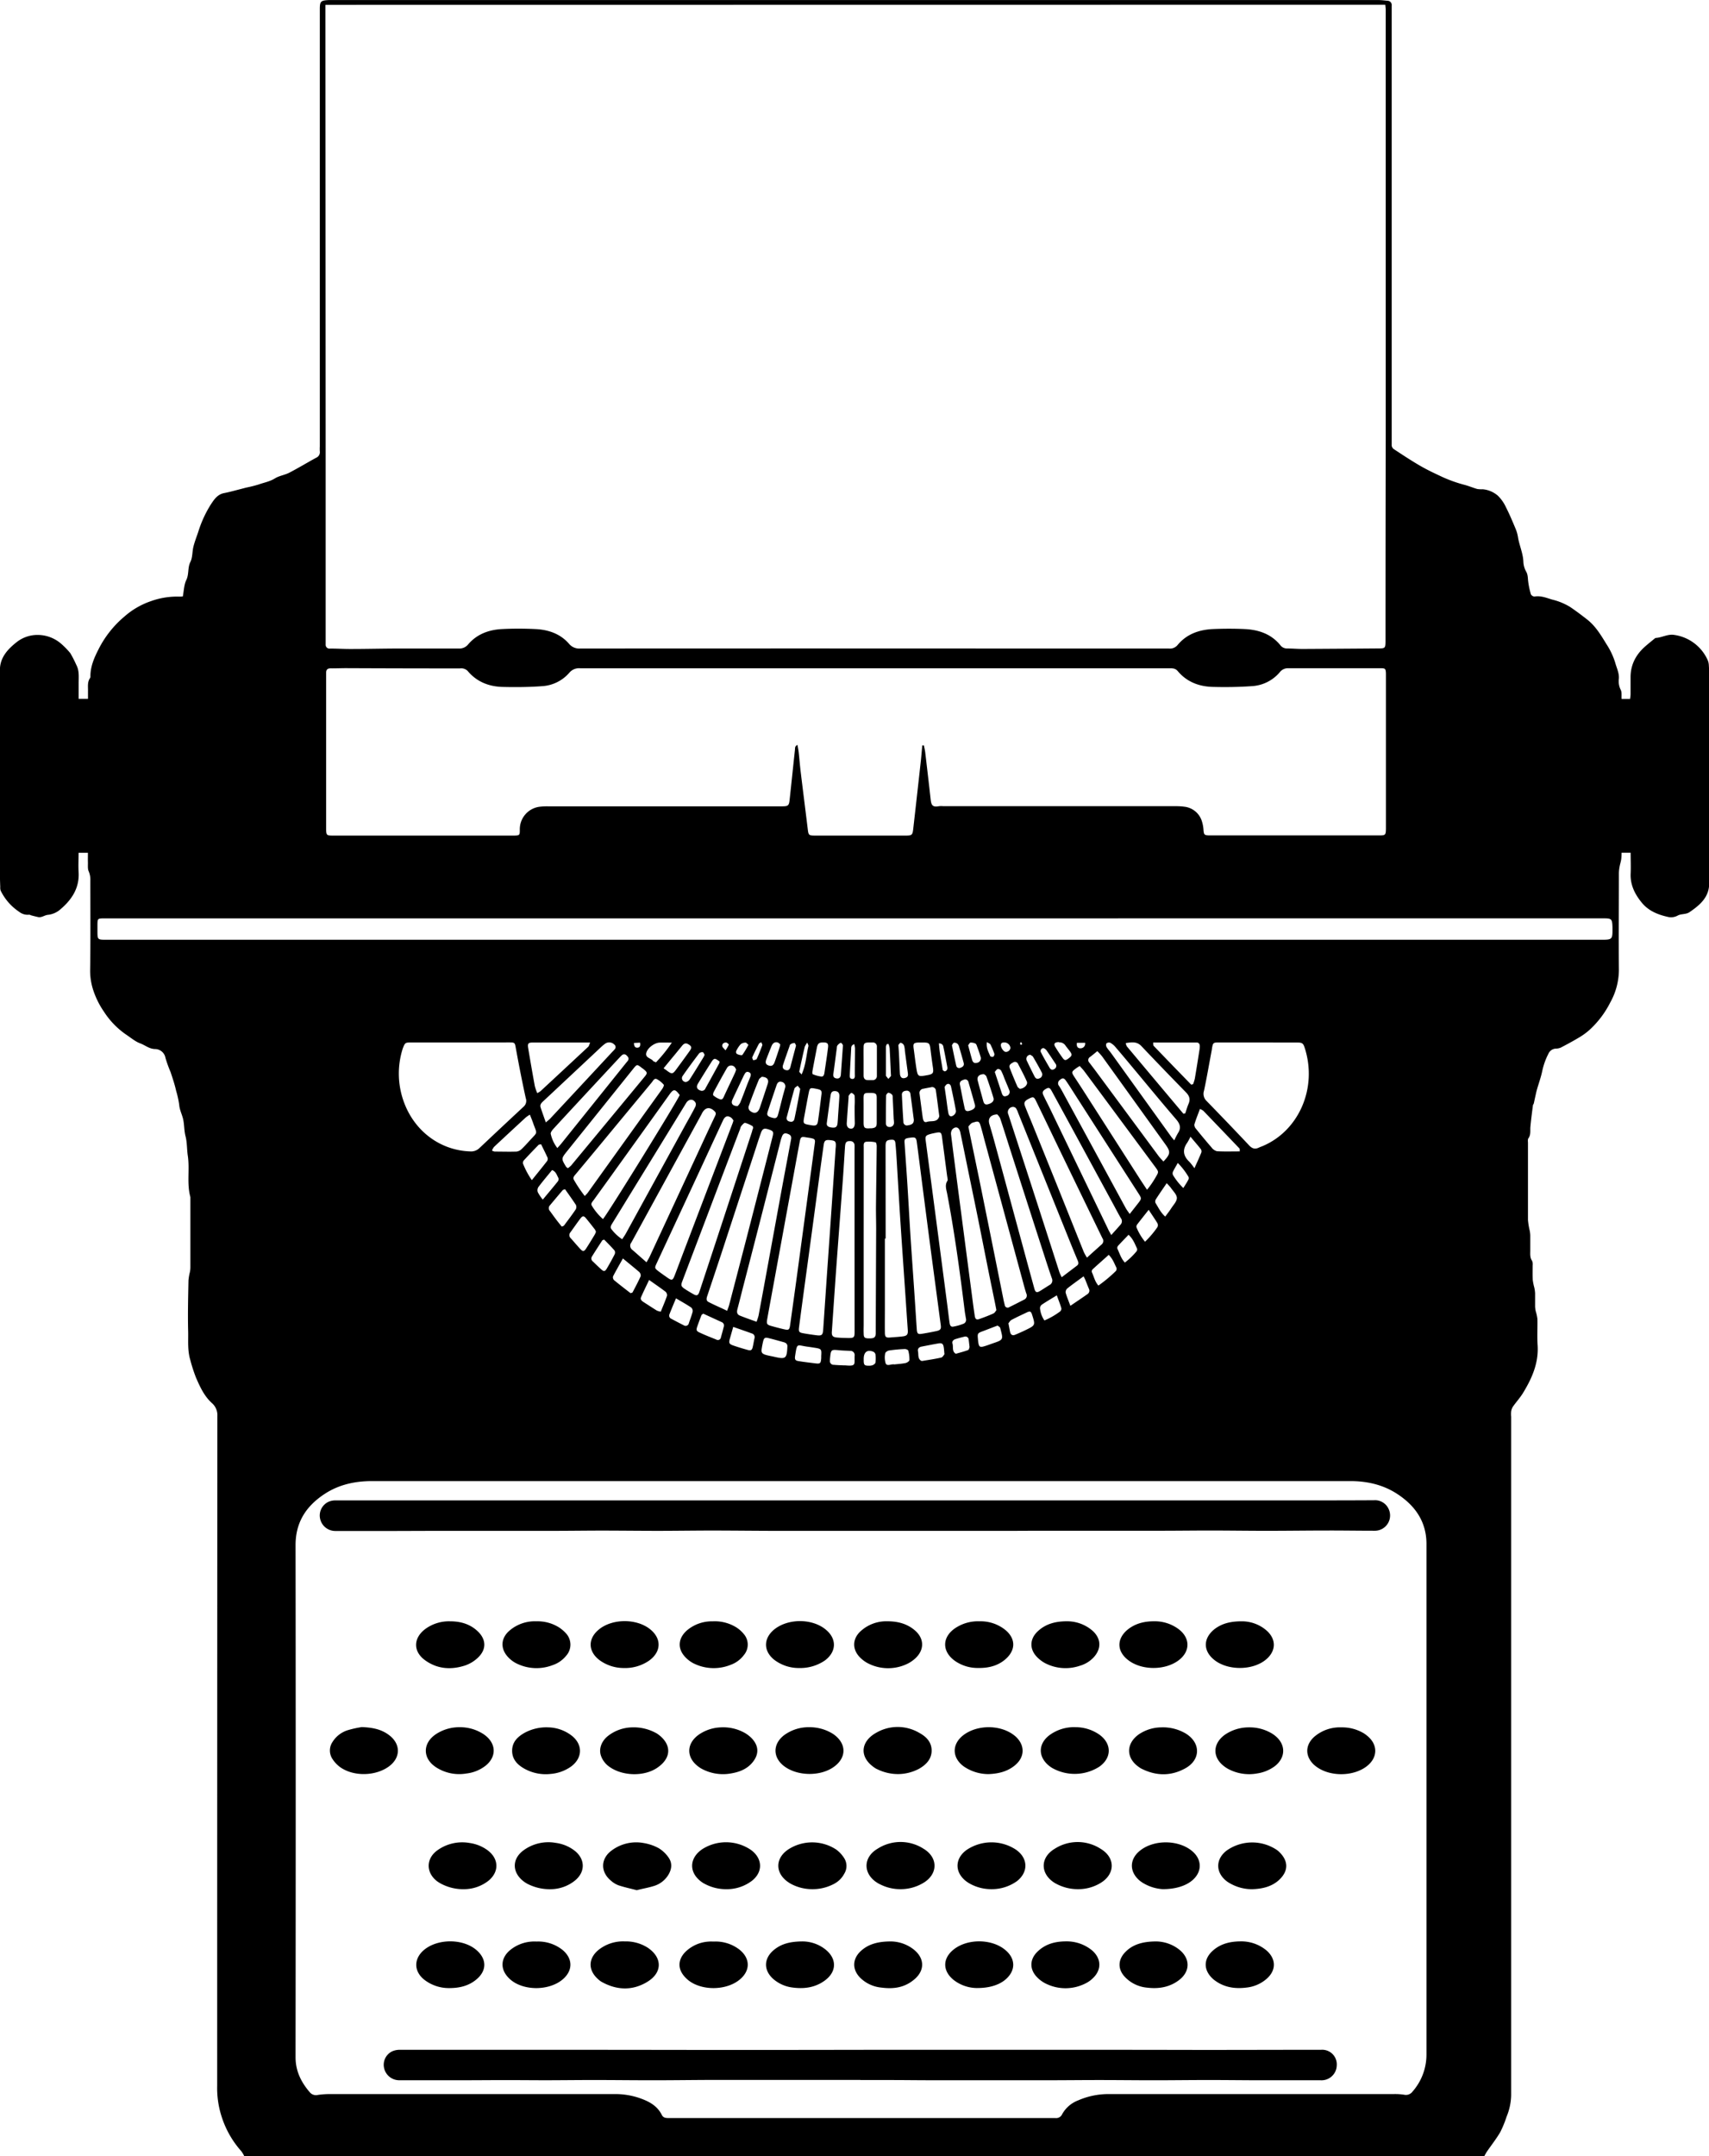 <svg id="Layer_1" data-name="Layer 1" xmlns="http://www.w3.org/2000/svg" viewBox="0 0 672.18 847.6"><path d="M96.1,847.6a11.62,11.62,0,0,0-1.19-2,37.35,37.35,0,0,1-7.65-13.31A36.41,36.41,0,0,1,85.42,820q0-131.64.07-263.28a6.3,6.3,0,0,0-2.17-5.22c-3-2.71-4.67-6.38-6.24-10a62.18,62.18,0,0,1-2.24-6.93c-1.15-3.82-.74-7.6-.84-11.38-.17-6.63,0-13.27.13-19.91a20.67,20.67,0,0,1,.56-3.25,10.17,10.17,0,0,0,.19-1.65q0-13.9,0-27.82c-1.47-5.32-.22-10.82-1-16.16-.4-2.59-.26-5.29-.9-7.73-.55-2.14-.48-4.23-.86-6.3s-1.49-4-1.63-6.07a38.27,38.27,0,0,0-1.21-5.51c-.56-2.51-1.4-5-2.2-7.41a47,47,0,0,1-2-5.55,4.2,4.2,0,0,0-4.22-3.47c-2.28-.11-3.8-1.54-5.71-2.23s-3.65-2.19-5.43-3.37a31.71,31.71,0,0,1-8.78-9,33.17,33.17,0,0,1-4.22-8.41,24.67,24.67,0,0,1-1.27-7.64c.18-11.84.08-23.68.08-35.52a8.45,8.45,0,0,0-.65-3.71c-.46-1-.26-2.35-.3-3.54s0-2.37,0-3.72H30.91c0,2.55-.14,5,0,7.47.41,6.21-2.54,10.79-7,14.62a8.83,8.83,0,0,1-5.09,2.3c-1.28.11-2.43,1.18-3.86.87-.83-.19-1.66-.4-2.49-.61-.38-.1-.78-.37-1.12-.31a5.31,5.31,0,0,1-3.8-1.14,21,21,0,0,1-7.3-8.35,3.68,3.68,0,0,1-.15-1.42c-.05-1.36-.11-2.72-.11-4.08q0-39.48,0-79c0-.48,0-1,0-1.44-.32-5.33,2.83-8.77,6.6-11.75a13.28,13.28,0,0,1,8.31-2.8A14.14,14.14,0,0,1,24,253a30.18,30.18,0,0,1,3.66,3.76A43.83,43.83,0,0,1,30,261.33c1.29,2.37.91,4.93.94,7.45,0,1.91,0,3.82,0,5.91h3.67c0-1,0-1.92,0-2.86.06-1.81-.34-3.69.83-5.34a1.31,1.31,0,0,0,.12-.7c0-3.8,1.49-7.24,3.16-10.5A40.63,40.63,0,0,1,49,242.3a30.77,30.77,0,0,1,10.37-6,30.31,30.31,0,0,1,11.09-1.78,12,12,0,0,0,1.44-.07c.44-2.24.46-4.57,1.38-6.46,1.12-2.31.45-4.82,1.61-7.12.88-1.75.69-4,1.19-6s1.25-3.87,1.9-5.81a45.34,45.34,0,0,1,4.78-10.51c1.32-2,2.62-4.18,5.37-4.72,2.13-.42,4.22-1,6.33-1.54.83-.21,1.65-.44,2.47-.64a48.13,48.13,0,0,0,4.8-1.21c2.13-.76,4.37-1.13,6.38-2.38,1.69-1.06,3.87-1.32,5.67-2.25,3.58-1.85,7-3.93,10.59-5.89a2.35,2.35,0,0,0,1.42-2.51,17.37,17.37,0,0,1,0-1.91V3.69c0-3.17.33-3.51,3.55-3.67.56,0,1.12,0,1.68,0H542.11c1.19,0,2.39.16,3.58.27a1.68,1.68,0,0,1,1.69,1.91c0,.72,0,1.44,0,2.16V173.08c0,.56,0,1.12,0,1.68a2,2,0,0,0,1.06,1.93c3.36,2.21,6.71,4.43,10.21,6.45,2.39,1.38,4.84,2.57,7.32,3.72a53.71,53.71,0,0,0,9.68,3.63c1.82.45,3.56,1.2,5.36,1.72a10.81,10.81,0,0,0,2.14.11,10.5,10.5,0,0,1,6,2.54,15.54,15.54,0,0,1,3.24,4.68c1.35,2.64,2.5,5.4,3.65,8.14a14.45,14.45,0,0,1,1,3.4c.51,3.29,2,6.33,2.13,9.72a8.57,8.57,0,0,0,1.07,3.84c.75,1.28.65,2.57.82,3.9a31.27,31.27,0,0,0,1.06,5.05,1.73,1.73,0,0,0,1.42.9c2.47-.43,4.75.54,6.94,1.19a24.65,24.65,0,0,1,7.08,2.91c2.3,1.55,4.47,3.2,6.65,4.89,3.43,2.68,5.52,6.28,7.73,9.87a28.17,28.17,0,0,1,3.38,7.23c.54,2,1.56,3.95,1.41,6.16a7.56,7.56,0,0,0,.71,4.39c.52.94.26,2.31.36,3.61h3.34c.06-.61.18-1.22.19-1.83q0-3.36,0-6.72c0-5,2.18-9,5.86-12.18,1.12-1,2.29-1.91,3.44-2.86.19-.15.4-.37.6-.38,2.52-.15,4.81-1.67,7.44-1.17a17,17,0,0,1,13,9.9,5.83,5.83,0,0,1,.45,2.08c.1,1.43.13,2.88.13,4.31q0,39.24,0,78.48c0,.8,0,1.6,0,2.4.19,5.75-3.51,8.89-7.72,11.77-1.47,1-3.3.58-4.7,1.37a5.37,5.37,0,0,1-3.94.48c-3.88-.88-7.48-2.33-10.14-5.56s-4.58-6.94-4.39-11.41c.12-2.7,0-5.4,0-8.23h-3.57a24,24,0,0,1-.13,2.54c-.15,1-.48,2-.65,2.95a15,15,0,0,0-.27,2.58c0,12.72-.11,25.45,0,38.16A26.51,26.51,0,0,1,633.37,394,37.41,37.41,0,0,1,625,405a26.06,26.06,0,0,1-4.08,2.91c-2.3,1.38-4.67,2.65-7.05,3.89a4.93,4.93,0,0,1-1.84.39,3.33,3.33,0,0,0-3,2,27.07,27.07,0,0,0-2.41,6.68c-.51,2.52-1.42,5-2.12,7.44-.28,1-.47,2-.69,2.95s-.35,1.68-.55,2.52c-.06.22-.29.41-.32.63-.36,2.8-.74,5.61-1,8.42-.16,1.56.26,3.18-.8,4.63-.31.44-.16,1.24-.16,1.88,0,10.08,0,20.16,0,30.24a29.27,29.27,0,0,0,.69,4.19,12,12,0,0,1,.21,1.89c0,2,0,4,0,6,0,1.34-.16,2.68.7,3.92a3.61,3.61,0,0,1,.24,1.86c0,1.92-.06,3.85.05,5.76a22,22,0,0,0,.62,3,13.9,13.9,0,0,1,.29,2.11c0,1.76,0,3.52,0,5.28a10.66,10.66,0,0,0,.26,1.87,16.53,16.53,0,0,1,.65,3c.08,3.44-.15,6.89.08,10.32.45,6.9-2.15,12.83-5.58,18.51-1.18,2-2.76,3.7-4.09,5.58a5,5,0,0,0-.74,1.92,11.84,11.84,0,0,0,0,2.15q0,133.32,0,266.64a22.91,22.91,0,0,1-1.79,8.44,42.6,42.6,0,0,1-2.49,6.08c-1.56,2.66-3.49,5.1-5.24,7.64-.43.63-.77,1.33-1.15,2ZM128,1.91V6.28l.09,176.58q0,34.32,0,68.63c0,.64,0,1.28,0,1.92a1.48,1.48,0,0,0,1.72,1.53c2.72,0,5.44.17,8.15.16,5.92,0,11.83-.15,17.75-.17,8.24,0,16.48,0,24.72,0a4.44,4.44,0,0,0,3.73-1.66c3.51-4.09,8.22-5.75,13.41-6,4.31-.22,8.64-.2,12.95,0,5.1.24,9.79,1.79,13.27,5.77a5.2,5.2,0,0,0,4.36,1.89q86.63-.06,173.25,0,29.16,0,58.32,0a3.88,3.88,0,0,0,3.39-1.32c3.67-4.46,8.67-6.13,14.21-6.35,4-.16,8-.17,12,0,5.53.24,10.55,1.83,14.23,6.32a3.26,3.26,0,0,0,2.67,1.33c2.07,0,4.15.19,6.23.18q14.87-.08,29.74-.2c2.58,0,2.72-.14,2.76-2.69,0-.48,0-1,0-1.44q0-38.86.08-77.72,0-84.6,0-169.18c0-.61-.11-1.23-.18-2ZM338.58,582.19q-96.1,0-192.23,0c-6.91,0-13.36,1.44-19.1,5.34-7,4.74-11,11-11,19.84q.12,98.76,0,197.51v3.84c0,5.32,2.17,9.74,5.57,13.68a3.14,3.14,0,0,0,3.19,1.08,33.31,33.31,0,0,1,4.78-.34q55.92,0,111.84,0a29.62,29.62,0,0,1,9.67,1.49c3.71,1.26,7.12,2.94,9,6.7.61,1.24,1.7,1.24,2.86,1.24q74.16,0,148.32,0c1.2,0,2.4,0,3.59,0a2.59,2.59,0,0,0,2.71-1.54,12.06,12.06,0,0,1,6.23-5.39,29.87,29.87,0,0,1,12.12-2.5q56,0,112.08,0a23,23,0,0,1,4.06.26,3.23,3.23,0,0,0,3.34-1.28,22,22,0,0,0,5.44-14.73q0-100.2,0-200.39a23.15,23.15,0,0,0-.28-3.82c-1.11-6.85-5.1-11.78-10.66-15.57-5.74-3.92-12.17-5.42-19.07-5.42Q434.82,582.22,338.58,582.19ZM362.75,293l.63,0c.18.93.42,1.84.53,2.77.72,6.12,1.44,12.23,2.12,18.35.25,2.22.61,3.31,3.3,2.78a8.55,8.55,0,0,1,1.68,0h91.42a23.36,23.36,0,0,1,3.35.2,8.16,8.16,0,0,1,6.82,5.34,14.49,14.49,0,0,1,.77,3.95c.16,1.65.31,1.89,2,2,.32,0,.64,0,1,0h66c2.57,0,2.7-.14,2.74-2.71V266.11c0-.48,0-1,0-1.44-.1-1.85-.26-2-2.14-2-12.08,0-24.15,0-36.23,0a4,4,0,0,0-3.33,1.51,15.53,15.53,0,0,1-10.84,5.52c-5.18.37-10.39.45-15.58.31-5.38-.14-10.19-1.95-13.78-6.23-.89-1.06-2-1.1-3.24-1.1q-54.24,0-108.47,0-61.67,0-123.34,0a5,5,0,0,0-4.2,1.72,15.38,15.38,0,0,1-10.7,5.32c-5.17.38-10.38.43-15.57.3-5.4-.14-10.17-2-13.75-6.28a3.56,3.56,0,0,0-3-1q-22.43,0-44.87-.1c-2,0-4,.1-6,.07-1.22,0-1.79.49-1.79,1.68,0,.72,0,1.44,0,2.16v29.51q0,14.88,0,29.76c0,2.45.2,2.63,2.57,2.63h66.71c1.6,0,3.2,0,4.8,0,2-.05,2.1-.22,2.09-2.26a8.91,8.91,0,0,1,7.87-9.08,24.89,24.89,0,0,1,3.35-.15h91.67c2.74,0,3-.2,3.27-2.92.7-6.44,1.36-12.88,2.06-19.32.07-.62-.12-1.44,1-1.9.17,1.05.37,2,.47,2.89.28,2.54.47,5.1.78,7.64.91,7.54,1.88,15.07,2.79,22.61.28,2.3.4,2.49,2.84,2.49h35.75c2.34,0,2.63-.26,2.88-2.53q1.56-13.69,3.07-27.41Zm-26.4,68H41.92c-.48,0-1,0-1.44,0-2,.06-2.11.19-2.15,2.26,0,.88,0,1.76,0,2.64,0,3.5,0,3.5,3.56,3.5H630c4.07,0,4.25-.18,4.22-4.31v-.48c-.11-3.45-.28-3.62-3.71-3.62ZM181.09,409.78H161.41c-1.91,0-2.13.18-2.83,1.94a10.93,10.93,0,0,0-.39,1.14,32.43,32.43,0,0,0,.82,20.73c4.27,11.26,14.3,18.61,25.87,19a4.73,4.73,0,0,0,3.69-1.3q8.64-8.16,17.34-16.24a3.06,3.06,0,0,0,.88-3.39c-1.4-6.39-2.66-12.83-3.84-19.27-.47-2.6-.32-2.64-2.9-2.64Zm313.82,0h-1.2c-4.87,0-9.74,0-14.62,0-1.83,0-2,.2-2.34,2-.07.39-.1.79-.18,1.18-1,5.25-1.89,10.52-3,15.75a3.9,3.9,0,0,0,1,4.07q8.45,8.67,16.75,17.47c1.17,1.24,2.3,1.59,3.8.86.5-.24,1-.41,1.55-.63,14.16-6,21.59-22.76,16.5-38.57-.58-1.82-1-2.11-2.94-2.11ZM320.53,449c.08-1.05-.13-1.34-1.65-1.65-.54-.11-1.1-.16-1.66-.26-2.08-.37-2.32-.24-2.7,1.83q-1.42,7.67-2.82,15.33-3.85,21-7.7,42c-.75,4.09-1.51,8.18-2.24,12.27-.34,1.89-.12,2.23,1.71,2.73,1.61.45,3.24.88,4.87,1.26,1.91.43,2.17.24,2.45-1.77q1.24-8.9,2.47-17.81,2.85-21,5.68-42.06Zm35.24.13c.43,6.36.82,11.54,1.14,16.72.42,6.62.77,13.24,1.19,19.86.47,7.26,1,14.51,1.49,21.76.34,5,.65,10,1,15.07.13,1.74.47,2,2.07,1.74q2.85-.46,5.66-1.06c1.58-.35,1.9-.83,1.7-2.32q-1.86-14-3.73-28-2.43-18.56-4.8-37.1c-.3-2.29-.58-4.59-.9-6.89-.23-1.65-.61-1.94-2.17-1.75C355.91,447.42,355.69,447.68,355.77,449.14ZM328.63,452h0c0-.4.07-.8.1-1.2.12-2.09-.14-2.41-2.11-2.62s-2.41.11-2.68,2.08q-.87,6.17-1.7,12.35-3,22.45-6.07,44.91c-.64,4.75-1.29,9.5-1.9,14.26-.2,1.65,0,2,1.65,2.3s3.32.54,5,.76c2.3.31,2.71,0,2.86-2.27q.76-11.13,1.52-22.25Q327,476.16,328.63,452Zm52.25-9.16c.21,1.06.34,1.77.49,2.47,1.44,7,2.9,13.92,4.32,20.89q4.53,22.32,9,44.65c.14.71.31,1.41.49,2.1a1.15,1.15,0,0,0,1.83.84c1.94-.94,3.85-1.93,5.77-2.91a1.76,1.76,0,0,0,.89-2.41c-.52-1.59-.95-3.22-1.39-4.84l-14.82-54.58c-.61-2.23-1.16-4.49-1.83-6.71-.47-1.54-.95-1.71-2.48-1.2a3.57,3.57,0,0,0-1.12.42A9.94,9.94,0,0,0,380.88,442.84ZM286,515.26c.33-1,.61-1.59.78-2.25q3.51-13.44,7-26.9,5.06-19.62,10.07-39.24c.47-1.85.32-2.26-1.17-2.79-2.08-.74-2.75-.54-3.4,1.25-.78,2.18-1.47,4.39-2.19,6.59q-6.6,20.16-13.19,40.31c-1.9,5.77-3.83,11.52-5.75,17.27-.3.9-.45,1.81.55,2.3C281,513,283.41,514,286,515.26Zm62.33-28.4h-.29q0,13.53,0,27.06c0,3.27-.05,6.55,0,9.82,0,1.8.38,2.15,2.11,2s3.35-.22,5-.44,2-.82,1.9-2.43q-.39-5.61-.76-11.22c-.71-10.43-1.45-20.86-2.13-31.29-.54-8.2-1-16.41-1.49-24.61-.13-2.07-.27-4.14-.47-6.21-.12-1.34-.54-1.63-1.89-1.51-1.62.14-2,.58-2,2.6Q348.33,468.78,348.34,486.86Zm-12.22.64h0v-36a9.59,9.59,0,0,0,0-1.2,1.64,1.64,0,0,0-1.84-1.74c-1.33-.05-1.79.46-1.91,2.14-.28,4.22-.52,8.45-.83,12.68-.84,11.39-1.72,22.79-2.55,34.19-.63,8.61-1.2,17.22-1.8,25.83-.11,1.62.3,2.19,1.95,2.35s3,.16,4.56.2c2.19,0,2.44-.21,2.44-2.47Zm36.61-24c-.11-.73-.22-1.36-.3-2-.64-4.84-1.26-9.68-1.91-14.51-.25-1.9-.57-2.1-2.53-1.69-.78.16-1.57.31-2.34.55-1.53.48-1.76.85-1.55,2.45q1.38,10.46,2.76,20.92,2.88,21.88,5.74,43.77c.29,2.22.54,4.44.85,6.66.13.86.25,2,1.42,1.84a20.28,20.28,0,0,0,4.14-1.17,1.66,1.66,0,0,0,.92-2c-.15-1-.37-2.05-.49-3.08-1.9-15.4-4-30.77-6.89-46-.33-1.69-1-3.43.11-5.11C372.78,463.94,372.72,463.65,372.73,463.51ZM391.9,515c-.21-1.11-.36-1.89-.52-2.68-.85-4.15-1.72-8.3-2.55-12.45-1.43-7.13-2.83-14.27-4.27-21.41-1.17-5.79-2.38-11.58-3.57-17.37-1.09-5.33-2.17-10.66-3.29-16-.43-2-1.8-2.54-3.17-1.13a2.94,2.94,0,0,0-.45,2.16c1.15,9.2,2.36,18.4,3.56,27.6q2.31,17.72,4.64,35.44c.35,2.7.7,5.39,1.11,8.08.2,1.29.67,1.64,1.74,1.26,1.89-.66,3.77-1.37,5.58-2.19C391.26,516.09,391.59,515.38,391.9,515Zm-94.34,4.55a19.45,19.45,0,0,0,.79-2.39q1.74-9.31,3.44-18.64,2.85-15.58,5.7-31.15c1.21-6.53,2.45-13.05,3.66-19.57.22-1.21-.28-1.8-1.61-2.2-1.14-.34-1.64.25-2,1.18-.16.46-.33.91-.45,1.37q-3.64,14.29-7.3,28.59-3.72,14.52-7.48,29c-.75,2.94-1.48,5.89-2.26,8.83-.3,1.14-.24,2.11,1,2.59C293.13,518,295.23,518.72,297.56,519.56Zm-43.27-23.37c.55-1,.93-1.55,1.22-2.17q10-21.52,20-43.06,2.76-6,5.58-11.93c.36-.75.76-1.44,0-2.17-1.88-1.87-3.67-1.63-4.92.65-.12.21-.21.44-.33.65q-7.25,13.24-14.5,26.49c-4.34,7.92-8.66,15.85-13,23.74a2,2,0,0,0,.41,2.94C250.48,492.83,252.2,494.36,254.29,496.19Zm173.24-1.82c2.18-2,4-3.6,5.83-5.25a1.82,1.82,0,0,0,.23-2.4q-8.22-16.92-16.42-33.86c-3.23-6.69-6.43-13.4-9.68-20.08-.76-1.58-1.12-1.68-2.34-1.12-2.11,1-2.58,1.67-2,3.15,1,2.6,2.13,5.17,3.17,7.76q5.09,12.56,10.15,25.12c3.28,8.15,6.53,16.31,9.81,24.46A21.37,21.37,0,0,0,427.53,494.37Zm-35.3-56.32c-2.72.14-3.75,1.66-3.07,3.89.51,1.68,1,3.37,1.47,5.06q3.11,11.33,6.16,22.65,2.76,10.19,5.53,20.36,2.22,8.22,4.48,16.42c.46,1.66.95,1.85,2.34,1,1.23-.75,2.43-1.55,3.65-2.3a2,2,0,0,0,.93-2.63c-1.11-3.16-2.14-6.36-3.17-9.55Q404.1,473,397.69,453c-1.44-4.48-2.83-9-4.33-13.45A5.27,5.27,0,0,0,392.23,438.05Zm-96,5.4c-.07-.3-.06-.66-.2-.74a11.5,11.5,0,0,0-2.94-1.32c-.41-.09-1.07.72-1.52,1.21a3.38,3.38,0,0,0-.44,1.1q-6.53,17.12-13,34.22-4.9,12.88-9.78,25.76c-.6,1.58-.47,2,1,3,1.14.74,2.3,1.44,3.49,2.1s1.76.5,2.25-1q4.55-13.74,9.07-27.51l11.64-35.49C295.88,444.29,296.06,443.85,296.21,443.45Zm-7.74-2.94a4.15,4.15,0,0,0-.88-1.15c-1.41-.95-2.44-.64-3.21,1-3.65,7.82-7.25,15.65-10.89,23.48q-7.62,16.41-15.27,32.82c-.8,1.73-.78,1.87.68,3,1.15.87,2.33,1.7,3.51,2.52,1.84,1.3,2.16,1.21,3-1,1.1-2.83,2.15-5.68,3.23-8.52q9.72-25.53,19.46-51.05C288.23,441.34,288.31,441,288.47,440.51Zm129.12,61.54c2.2-1.67,4.1-3.1,6-4.55.81-.62.54-1.37.21-2.15-1.09-2.58-2.15-5.16-3.19-7.76q-10.12-25.12-20.23-50.26a7.17,7.17,0,0,0-.82-1.72,1.54,1.54,0,0,0-1.21-.49,2.07,2.07,0,0,0-1.75,3q4.71,14.47,9.41,28.95,5.36,16.53,10.67,33.08A18.25,18.25,0,0,0,417.59,502.05Zm-77.91-14.63h0q0,16.66,0,33.34c0,1.12-.06,2.24,0,3.35,0,1.71.37,2,2.23,2s2.45-.35,2.52-2c0-.88,0-1.76,0-2.64q.07-19,.16-38.12c0-3.11-.1-6.22-.07-9.33.08-7.84.21-15.67.29-23.5,0-.51-.22-1.44-.45-1.48a12,12,0,0,0-3.73-.22c-1.12.17-.93,1.32-.93,2.18ZM230,470.13c.61-.65.9-.91,1.13-1.22l20.26-28.23c3-4.22,6.07-8.42,9.08-12.65.34-.48.78-1.43.6-1.63a9.17,9.17,0,0,0-2.73-2.21c-1-.49-1.47.66-2,1.3q-10.64,12.83-21.25,25.66-4.28,5.16-8.58,10.31c-.57.68-1.33,1.39-.78,2.32A52.07,52.07,0,0,0,230,470.13Zm221.14-2.44a35.67,35.67,0,0,0,3.57-5.24c1.07-1.78,1-1.89-.23-3.6L440.36,439.8q-6.92-9.35-13.85-18.67c-.55-.74-1.21-1.39-1.84-2.11-.64.41-1.05.64-1.43.92-1.86,1.38-1.88,1.53-.62,3.45q1.65,2.5,3.27,5,11.06,17.25,22.11,34.5C448.94,464.38,449.92,465.82,451.16,467.69ZM267.34,430.43c-1.83-2.46-2.42-2.46-4.12-.08Q253,444.66,242.67,459c-3,4.22-6.07,8.42-9.1,12.64-.5.69-1.36,1.45-.77,2.33a22.51,22.51,0,0,0,4.35,5.22C238.48,478,266.31,433,267.34,430.43Zm-22.62,56.7c.51-.8,1-1.48,1.42-2.22L270,441.43c1.12-2,2.27-4,3.33-6.1a2.32,2.32,0,0,0,.31-1.73c-.84-1.71-2.64-1.73-3.71-.12l-.5.82q-10,16.33-20.06,32.67c-2.84,4.63-5.67,9.27-8.53,13.89-.49.78-1,1.58-.29,2.39A17.29,17.29,0,0,0,244.72,487.13Zm192.36-1.66c1.49-1.67,2.68-2.94,3.79-4.26a2,2,0,0,0-.07-2.45c-1-1.75-1.91-3.51-2.86-5.26l-13.61-25.05q-5.31-9.78-10.66-19.56c-.75-1.37-1.19-1.49-2.22-.91-1.37.77-1.65,1.41-1,2.69.82,1.73,1.72,3.42,2.55,5.15q11.4,23.63,22.79,47.24C436.05,483.69,436.42,484.28,437.08,485.47Zm7.25-8.27c1.29-1.64,2.37-3,3.42-4.35,1.28-1.66,1.27-1.8.13-3.58q-12.7-19.75-25.4-39.53c-1.08-1.69-2.13-3.38-3.27-5-.74-1.07-1.39-1.08-2.36-.22a1.58,1.58,0,0,0-.32,2.32c.53.8,1,1.63,1.46,2.48q12.43,22.84,24.85,45.69C443.21,475.65,443.69,476.25,444.33,477.2Zm-233-47.52a10,10,0,0,0,1.24-.74q9.42-8.73,18.8-17.48c.33-.32.41-.9.75-1.67h-3.89c-6.16,0-12.32,0-18.48,0-2,0-2.31.35-2,2.25.84,5,1.69,9.92,2.6,14.87A19.68,19.68,0,0,0,211.31,429.68Zm246.28,26.88c2.78-2.93,2.86-3.8.79-6.69l-9.66-13.42q-7.62-10.6-15.26-21.2a22.46,22.46,0,0,0-1.89-2.06c-1.09.88-1.94,1.6-2.83,2.27a1.41,1.41,0,0,0-.28,2.26c.82,1.09,1.65,2.16,2.46,3.25q12.33,16.66,24.66,33.32C456.18,455.1,456.91,455.8,457.59,456.56ZM223.35,459.2a10,10,0,0,0,1.28-1.05q14.48-17.44,28.92-34.92c1.15-1.39,1.1-1.71-.35-2.9-.24-.21-.51-.38-.77-.57-1.88-1.46-1.89-1.47-3.38.38q-13,16.19-26,32.37c-2.34,2.92-2.33,2.93-.38,6.17C222.77,458.81,222.94,458.88,223.35,459.2Zm-8.66-18c.86-.75,1.35-1.11,1.76-1.55q12.26-13.14,24.49-26.3a11.38,11.38,0,0,0,.82-.88,1.24,1.24,0,0,0-.16-1.89,2.78,2.78,0,0,0-3.51-.38,17.81,17.81,0,0,0-2,1.69l-12.24,11.46c-3.38,3.16-6.76,6.34-10.15,9.49-.73.68-1.43,1.37-1.06,2.47C213.22,437.14,213.88,438.92,214.69,441.24Zm4.54,10.06c.64-.72,1.13-1.22,1.56-1.76l25.52-31.77c.2-.25.43-.48.61-.74.6-.84.2-1.5-.44-2.08a1.28,1.28,0,0,0-1.92-.09c-.48.43-.9.91-1.34,1.37l-10.78,11.58c-4.94,5.33-9.9,10.65-14.81,16-.5.55-1.17,1.45-1,2A13.88,13.88,0,0,0,219.23,451.3Zm242.64-3a29.62,29.62,0,0,1,1.45-2.86c1.39-2.11.75-3.7-.81-5.51-5.73-6.65-11.29-13.44-16.92-20.17-2.3-2.76-4.6-5.52-6.95-8.24a6.8,6.8,0,0,0-2-1.61,1.58,1.58,0,0,0-1.48.29,1.65,1.65,0,0,0,.11,1.47c.48.82,1.16,1.52,1.72,2.29l23.63,32.85C460.88,447.14,461.2,447.48,461.87,448.26Zm3.59-10.46.72-.16c.43-1.25.78-2.54,1.3-3.75.76-1.78.35-3.1-1-4.49q-8.82-9-17.47-18.11c-1.84-2-3.86-1.62-6.24-1.28a4.65,4.65,0,0,0,.43,1.29Q454.31,424.56,465.46,437.8Zm3.07-11.44.72-.18a14.37,14.37,0,0,0,.69-2.17c.65-3.78,1.24-7.57,1.84-11.35a8.63,8.63,0,0,0,.12-1.43c0-.83-.38-1.44-1.26-1.44-5.64,0-11.29,0-17.09,0,.09.61,0,1.11.22,1.33Q461.12,418.77,468.53,426.36Zm19.1,26.23c-.05-.65,0-1-.09-1.1q-7.11-7.44-14.25-14.86a6.33,6.33,0,0,0-1.33-.72c-.79,2.13-1.59,4.1-2.2,6.12a2.36,2.36,0,0,0,.65,1.69q3,3.73,6.14,7.36a3.79,3.79,0,0,0,2.09,1.44C481.56,452.69,484.5,452.59,487.63,452.59ZM208.41,438.15a15.67,15.67,0,0,0-1.6,1.09q-6.27,5.77-12.49,11.58a6,6,0,0,0-.82,1.44,3.69,3.69,0,0,0,1.06.4c2.87,0,5.75.1,8.62,0a3.49,3.49,0,0,0,2-1c1.22-1.14,2.32-2.42,3.46-3.65,2.89-3.12,2.63-2.2,1.17-6.2C209.42,440.63,208.94,439.49,208.41,438.15Zm13.84,29.32c-.49.18-.79.2-.92.35-1.7,2-3.38,4-5.06,6a1.61,1.61,0,0,0,0,2.18c.85,1.15,1.68,2.32,2.54,3.46.7.92,1.44,1.82,2.14,2.7.45-.2.74-.24.87-.41,1.57-2.1,3.16-4.18,4.62-6.35a2,2,0,0,0,.08-1.76C225.14,471.53,223.66,469.49,222.25,467.47ZM245,494.68c-1.39,2.49-2.69,4.74-3.86,7a1.6,1.6,0,0,0,.34,1.49c2.19,1.82,4.45,3.53,6.54,5.16.49-.19.72-.2.77-.31,1.1-2.1,2.23-4.19,3.19-6.36a1.91,1.91,0,0,0-.55-1.65C249.47,498.32,247.42,496.69,245,494.68ZM361.69,430c.39,3,.78,6,1.19,9,.24,1.72.65,2.33,1.7,2,1.66-.58,4.06.38,4.84-2.16a.6.6,0,0,0,0-.23c-.43-3.31-.84-6.63-1.32-9.93a1.47,1.47,0,0,0-1.92-1.3c-1,.19-2,.36-3.05.59A1.66,1.66,0,0,0,361.69,430Zm.88-20.2c-.48,0-1,0-1.44,0-1.78.11-2,.46-1.79,2.23.35,2.45.63,4.91,1,7.35.62,3.95.65,3.94,4.6,3.21,2-.38,2.32-.81,2-2.95s-.63-4.43-.9-6.64C365.69,409.91,365.58,409.78,362.57,409.79ZM234.4,484.2a4.67,4.67,0,0,0-.42-.92c-1.17-1.51-2.33-3-3.57-4.48-.79-.93-1.33-.89-2.11.15-1.35,1.78-2.61,3.62-3.92,5.42a1.7,1.7,0,0,0,.11,2.37c1.29,1.42,2.51,2.9,3.82,4.29.94,1,1.45.93,2.24-.28,1.17-1.8,2.28-3.64,3.39-5.48A7.19,7.19,0,0,0,234.4,484.2Zm20.91,18.93c-1.18,2.49-2.23,4.6-3.17,6.76-.39.89.25,1.48,1,1.94,1.74,1.11,3.46,2.25,5.22,3.34a6.85,6.85,0,0,0,1.53.42c.87-2.15,1.76-4.17,2.46-6.26a1.86,1.86,0,0,0-.61-1.6C259.77,506.23,257.74,504.86,255.31,503.13ZM323.13,430c.08-1.44-.15-1.66-2.55-2.1-1.87-.35-2.09-.27-2.47,1.57-.64,3.13-1.18,6.28-1.77,9.42-.53,2.81-.49,2.87,2.38,3.36.24,0,.47.1.71.12,1.57.18,2.06-.11,2.3-1.68C322.24,437.25,322.65,433.76,323.13,430Zm-110.3,19.78c-.54.13-.85.11-1,.25-1.94,2-3.88,4-5.76,6.06a1.54,1.54,0,0,0-.37,1.3,32.86,32.86,0,0,0,3.48,6.51c2.15-2.68,4.1-5.06,6-7.5a1.57,1.57,0,0,0,.18-1.35C214.57,453.29,213.67,451.54,212.83,449.81Zm63.76,66.59c-.34.28-.61.4-.69.59-.55,1.41-1.08,2.83-1.58,4.26-.57,1.62-.5,2,1,2.65,2.1,1,4.26,1.81,6.4,2.69a1.2,1.2,0,0,0,1.83-.89c.39-1.38.78-2.77,1.12-4.16a1.42,1.42,0,0,0-.8-1.8Zm63.08-99.12c0,1.84,0,3.68,0,5.52,0,1.14.5,1.82,1.72,1.81h1.68a1.62,1.62,0,0,0,1.82-1.76q0-5.64,0-11.27a1.59,1.59,0,0,0-1.78-1.78c-.48,0-1,0-1.44,0-1.64.08-2,.38-2,2C339.64,413.61,339.67,415.44,339.67,417.28Zm-102,70c-.48.19-.7.2-.77.3-1.38,2.13-2.77,4.26-4.11,6.42a1.45,1.45,0,0,0,.43,1.92c1.09,1.05,2.17,2.11,3.3,3.11.95.85,1.44.81,2.09-.26q1.65-2.77,3.12-5.64a1.72,1.72,0,0,0,0-1.53C240.4,490.06,239,488.64,237.64,487.28Zm102-50.93c0,1.59,0,3.18,0,4.78,0,2.29.32,2.58,2.68,2.41.16,0,.32,0,.48,0,1.55-.19,2-.58,2-2.11,0-3.27,0-6.53,0-9.8,0-1.6-.33-1.88-2-2-.31,0-.63,0-.95,0-2,0-2.21.25-2.22,2.19C339.68,433.32,339.68,434.83,339.68,436.35Zm96.41,56.93c-2.19,2-4.32,3.83-6.4,5.76a1.18,1.18,0,0,0-.22,1.1c.8,1.68,1.14,3.61,2.56,5.23a55.73,55.73,0,0,0,6.85-5.71,1.38,1.38,0,0,0,.25-1.29C438.29,496.7,437.7,494.85,436.09,493.28Zm22.81-28.17c-1.57,2.32-3,4.34-4.3,6.4a1.56,1.56,0,0,0-.13,1.35c1.13,1.76,2,3.77,3.85,5.39.89-1.22,1.68-2.2,2.35-3.25.85-1.33,2.25-2.73,2.22-4.09s-1.49-2.67-2.38-4A23.47,23.47,0,0,0,458.9,465.11Zm-193,45.26c-1,2.37-1.82,4.32-2.59,6.3a1.36,1.36,0,0,0,.79,1.78c1.61.86,3.23,1.72,4.86,2.54a1.3,1.3,0,0,0,2-.88c.51-1.5,1.1-3,1.49-4.52a1.86,1.86,0,0,0-.57-1.59C270.1,512.78,268.17,511.71,265.91,510.37Zm22.51,11.22c-.51,1.78-.92,3.21-1.32,4.63-.48,1.68-.33,2.12,1.3,2.69,1.88.66,3.79,1.23,5.71,1.76,1.29.35,1.7.07,2-1.28.25-1.08.41-2.19.65-3.27a1.48,1.48,0,0,0-1-1.92C293.51,523.35,291.19,522.56,288.42,521.59Zm21.26,8c.2-1.15-.46-1.73-1.51-2-2-.55-4-1.12-6-1.61-1.3-.32-1.67,0-2,1.33-.23.93-.4,1.88-.55,2.83-.23,1.49.07,2,1.55,2.46,1.15.34,2.34.52,3.5.79C309,534.36,309.47,534,309.68,529.56ZM323,533c.18-2.67.07-2.8-2.56-3.22-1-.16-2.05-.31-3.07-.45-4-.58-3.83-1.56-4.62,3.54-.24,1.58,0,2,1.68,2.21,2.05.33,4.11.56,6.17.82s2.22,0,2.39-1.94C323,533.65,323,533.33,323,533Zm73.63-12.84c.28,1.43.45,2.45.67,3.46s.91,1.49,1.95,1.06c1.39-.58,2.77-1.19,4.13-1.85,3.87-1.88,3.87-1.9,2.57-6-.43-1.36-.78-1.55-2.06-.95-2,.94-4,1.87-6,2.92C397.3,519.1,396.92,519.84,396.63,520.17ZM421,513.29c2.53-1.72,4.64-3.13,6.72-4.59a1.62,1.62,0,0,0,.56-2.12c-.5-1.18-.95-2.38-1.43-3.56-.18-.44-.42-.85-.65-1.32-2.48,1.82-4.5,3.24-6.43,4.78a2,2,0,0,0-.64,1.61C419.57,509.68,420.23,511.21,421,513.29Zm30.8-37.73c-1.76,2.22-3.18,4-4.56,5.8a1.36,1.36,0,0,0-.23,1.11,22.14,22.14,0,0,0,3.35,5.63,37,37,0,0,0,4.87-5.73,1.75,1.75,0,0,0,0-1.56C454.24,479.19,453.16,477.64,451.8,475.56Zm-128-65.8c-1.69,0-2.2.44-2.53,2.2-.58,3-1.16,6-1.7,8.94-.08.45-.1,1.27.08,1.34a12.62,12.62,0,0,0,3.37.93c1,.1,1.16-.9,1.28-1.7.47-3.25,1-6.49,1.38-9.74C325.87,410.19,325.41,409.75,323.79,409.76Zm-24.17,13.5c-.26.25-.95.61-1.17,1.16-1.41,3.46-2.76,6.95-4,10.46a1.86,1.86,0,0,0,.38,1.65c1.8,1.52,3.24,1.09,4-1.08q1.6-4.74,3.15-9.5C302.46,424.35,301.74,423.37,299.62,423.26Zm71.84,109.1c-.11-1.17-.15-1.88-.25-2.59-.23-1.58-.67-1.94-2.21-1.68-2.19.38-4.37.82-6.56,1.24-1,.2-1.61.86-1.39,1.86.27,1.26-.18,2.78,1.18,3.68a1.1,1.1,0,0,0,.7.07c2.43-.41,4.87-.75,7.27-1.31C370.78,533.49,371.19,532.65,371.46,532.36ZM289.54,420.45a4.06,4.06,0,0,0-.57-1,1.87,1.87,0,0,0-3.05.38c-1.8,3.12-3.52,6.28-5.22,9.45-.2.37-.32,1.17-.13,1.31a8.59,8.59,0,0,0,2.63,1.52c1,.3,1.31-.61,1.65-1.36,1.38-3,2.8-5.93,4.18-8.9C289.23,421.45,289.35,421,289.54,420.45ZM392.35,521.07l-1.24.46c-1.49.57-3,1.16-4.47,1.71-2.11.77-2.23.91-2,3.08a13.34,13.34,0,0,0,.19,1.67c.26,1.35.65,1.65,2,1.29s2.42-.81,3.63-1.22c4.17-1.42,4.17-1.42,3.05-5.64a1.89,1.89,0,0,0-.23-.67A6,6,0,0,0,392.35,521.07Zm-83.51-93.62a1.8,1.8,0,0,0-1.38-2.19c-1.08-.31-1.66.29-2,1.23-1.18,3.48-2.37,7-3.51,10.45-.43,1.33-.09,1.84,1.32,2.28,1.78.57,2.35.38,2.76-1.11.68-2.47,1.27-5,1.91-7.43C308.26,429.52,308.59,428.37,308.84,427.45ZM332,536.71a2.45,2.45,0,0,1,.51,0c4.34.37,3.51-.35,3.63-3.81A1.65,1.65,0,0,0,334.4,531c-1.36-.08-2.72-.09-4.07-.22-3.54-.32-3.51-.47-3.9,3.53a3.57,3.57,0,0,0,0,.47,1.47,1.47,0,0,0,1.56,1.71C329.14,536.6,330.34,536.64,332,536.71Zm-6.82-95.11c-.05.92.47,1.47,2.13,1.63,1.43.14,2-.31,2.13-1.88.11-1.11.15-2.23.23-3.34.16-2.31.34-4.61.47-6.92.08-1.41-.45-2.1-1.59-2.19s-1.68.37-1.86,1.68C326.17,434.05,325.73,437.52,325.17,441.6Zm26.49,94.69v.05c1.5-.17,3-.25,4.49-.55.59-.12,1.5-.73,1.53-1.15a12.54,12.54,0,0,0-.46-3.74c-.08-.31-.9-.64-1.37-.62a60.51,60.51,0,0,0-6.16.57c-.58.08-1.47.68-1.53,1.13a7.93,7.93,0,0,0,.18,3.95c.53,1.17,2,.31,3.07.37A1.93,1.93,0,0,0,351.66,536.29Zm90.77-40A29,29,0,0,0,447,491.9a1.25,1.25,0,0,0,.22-1.11c-.86-1.84-1.56-3.8-3.34-5.42-1.44,1.5-2.81,2.89-4.13,4.34a1.29,1.29,0,0,0-.28,1.1C440.36,492.61,440.88,494.65,442.43,496.28ZM261,419.93c.65.45,1,.67,1.29.91,2,1.48,2.28,1.44,3.78-.6,1.75-2.38,3.5-4.75,5.21-7.16.93-1.31.73-1.87-.61-2.64-1.12-.64-1.79-.11-2.45.7-1.51,1.85-3,3.69-4.56,5.54Zm154.69,89.23c-2.29,1.4-4.14,2.48-5.91,3.67a1.76,1.76,0,0,0-.73,1.37,10,10,0,0,0,1.74,4.85,29.41,29.41,0,0,0,6.17-3.54,1.45,1.45,0,0,0,.49-1.25C417,512.68,416.36,511.15,415.66,509.16Zm-56.24-68.84c-.46-3.48-.89-6.88-1.36-10.28a1.41,1.41,0,0,0-1.7-1.29c-1,.07-1.71.57-1.66,1.63q.23,5.26.59,10.53a1.38,1.38,0,0,0,1.75,1.44C358.7,442.13,359.4,441.56,359.42,440.32Zm108.8,6.48a24.09,24.09,0,0,1-1.25,2.32c-2,2.76-1.67,5.24.79,7.55a23.91,23.91,0,0,1,2,2.54c1.07-2.38,1.93-4.23,2.7-6.12a1.63,1.63,0,0,0-.16-1.35C471.11,450.18,469.81,448.7,468.22,446.8ZM213.48,471.55c2.19-2.63,4.09-4.87,5.92-7.16a1.53,1.53,0,0,0,.24-1.32c-.64-1.11-.93-2.55-2.5-3.14-1.84,2.26-3.7,4.44-5.41,6.72a2.33,2.33,0,0,0-.2,2A18.87,18.87,0,0,0,213.48,471.55Zm164.06-45.26c.62,3.13,1.21,6.27,1.89,9.39.23,1.05.9,1.28,2,.92,1.69-.52,2.36-1.26,2-2.4-.79-2.92-1.64-5.83-2.49-8.74a1.32,1.32,0,0,0-1.81-1.06C378.3,424.69,377.35,425,377.54,426.29Zm9.49-4.05c-1.94,0-2.87,1-2.47,2.56.68,2.63,1.42,5.25,2.13,7.87.25.9.58,1.71,1.79,1.42,1.7-.42,2.62-1.32,2.27-2.52-.84-2.84-1.79-5.64-2.78-8.42C387.82,422.71,387.24,422.43,387,422.24ZM264.25,409.83c-1.94,0-3.33-.05-4.71,0-2,0-4.8,2-5.33,4s1.81,2.08,2.66,3.19c.2.27.67.34,1.15.56A57.22,57.22,0,0,0,264.25,409.83ZM283,417.26c-1.79-1.39-2.17-1.4-3.19.2q-2.7,4.23-5.3,8.51c-.79,1.31-.37,2.26,1.06,2.73a1.51,1.51,0,0,0,1.93-.95q2.73-4.89,5.41-9.82A2.13,2.13,0,0,0,283,417.26ZM401.12,428c1.77-.1,3.27-1.72,2.76-2.85-1-2.32-2.23-4.57-3.4-6.83a1.34,1.34,0,0,0-2-.69c-.89.46-1.78,1-1.33,2.17.94,2.45,1.95,4.87,3,7.28C400.35,427.53,400.89,427.81,401.12,428Zm-111,6.77a5.34,5.34,0,0,0,1-1.31c1-2.42,1.9-4.89,2.84-7.34.32-.82.67-1.62,1-2.44s.69-1.79-.45-2.24-1.5.53-1.93,1.29a1.39,1.39,0,0,0-.11.21c-1.46,3.09-2.93,6.18-4.37,9.28C287.39,433.69,288.06,434.74,290.08,434.79ZM314.74,428l-1-1.23c-.44.38-1.14.69-1.27,1.15-1.06,3.68-2,7.4-3,11.1a1.32,1.32,0,0,0,1,1.81c1,.32,1.78,0,2-1.06C313.28,436,314,432.24,314.74,428Zm21.4,8.49h0v-1.68a36.8,36.8,0,0,0,0-4.07c-.06-.44-.73-1-1.22-1.13-.24-.07-.78.61-1.06,1-.16.23-.09.62-.11.94-.24,3.27-.49,6.54-.7,9.81-.09,1.4.49,2.2,1.52,2.29s1.61-.64,1.64-2.15C336.17,439.86,336.14,438.18,336.14,436.5Zm45.2,93c-.13-1.14-.21-2-.34-2.87a1.28,1.28,0,0,0-1.7-1.19c-1.16.26-2.31.58-3.44.93-.85.25-1.5.87-1.23,1.76.4,1.31-.27,3,1.18,3.94a.32.32,0,0,0,.23.06c1.58-.46,3.18-.85,4.71-1.43C381.11,530.61,381.22,529.83,381.34,529.55Zm-28-118.75c.1,1.43.18,2.38.23,3.34.13,2.62.23,5.25.38,7.88.09,1.53.85,2.14,2.1,1.75s1.12-1.19,1-2.12c-.39-2.85-.77-5.69-1.15-8.54a7.64,7.64,0,0,0-.34-2.11,1.93,1.93,0,0,0-1.3-1.05C353.89,409.92,353.48,410.66,353.34,410.8Zm-21.79.12c-.09-.12-.42-.9-.8-.93s-1,.56-1.37,1a1.74,1.74,0,0,0-.23.92c-.46,3.41-.89,6.82-1.37,10.22-.16,1.08.18,1.71,1.28,1.85s1.6-.51,1.67-1.53C331,418.75,331.25,415.09,331.55,410.92Zm-54.42,3.72c-.24-.34-.47-1-.76-1a1.77,1.77,0,0,0-1.41.51c-2.21,2.92-4.39,5.86-6.48,8.87a1.5,1.5,0,0,0,1.35,2.34,2.28,2.28,0,0,0,1.44-1c1.86-2.87,3.63-5.8,5.43-8.72A8.46,8.46,0,0,0,277.13,414.64Zm186.14,42.52c-.77,1.37-1.43,2.43-1.95,3.55a1.59,1.59,0,0,0,.1,1.35,25.53,25.53,0,0,0,4,5c.76-1.21,1.45-2.24,2-3.33a1.28,1.28,0,0,0,0-1.13A27.83,27.83,0,0,0,463.27,457.16Zm-91.76-29.89c.26,1.79.47,3.2.67,4.62.27,1.88.47,3.78.82,5.65.27,1.41,1.13,1.71,2.19.81a2.13,2.13,0,0,0,.81-1.56c-.56-3.2-1.25-6.39-1.94-9.57-.17-.81-.76-1.33-1.56-1C372,426.4,371.72,427,371.51,427.27Zm-20,12.43h0c-.13-2.7-.25-5.41-.39-8.11,0-.39,0-.92-.19-1.15a2.6,2.6,0,0,0-1.47-.85c-.3,0-.92.69-.93,1.09-.1,3.58-.09,7.16-.1,10.75,0,.88.3,1.57,1.33,1.63a1.66,1.66,0,0,0,1.87-1.69A15.68,15.68,0,0,0,351.5,439.7Zm39.74-18.32c1,3,1.9,5.76,2.81,8.48.28.83.74,1.43,1.78,1a1.61,1.61,0,0,0,1.13-2.25c-.63-1.64-1.35-3.24-2-4.86a22.62,22.62,0,0,0-1.22-2.85,1.58,1.58,0,0,0-1.32-.65C391.92,420.43,391.58,421,391.24,421.38Zm14.11-6.7a1.6,1.6,0,0,0-1.55,2.23c1,2.09,2,4.14,3.05,6.2.39.79.94,1.27,1.9.85a1.62,1.62,0,0,0,1-2.3c-1.09-2.12-2.27-4.18-3.48-6.24C406.06,415.06,405.57,414.85,405.35,414.68Zm-98.47-4.13c-.33-.23-.7-.67-1.14-.76-1.23-.24-1.91.52-2.33,1.56-.68,1.69-1.36,3.39-2,5.09-.51,1.35-.23,2.07.91,2.45s1.86,0,2.33-1.3c.73-2,1.38-4,2.05-6.08A6.85,6.85,0,0,0,306.88,410.55Zm6.2.5c-.13-.23-.32-1-.62-1a2.85,2.85,0,0,0-1.59.53c-.22.13-.29.55-.39.85-.84,2.39-1.7,4.78-2.49,7.19-.36,1.09,0,1.77,1,2.05,1.11.34,1.63-.26,1.89-1.23C311.56,416.73,312.28,414.05,313.08,411.05Zm61.31-.15c.6,2.87,1.1,5.44,1.7,8a1.16,1.16,0,0,0,1.64.9c.91-.31,1.58-.86,1.29-1.94q-.84-3.11-1.76-6.18a2.74,2.74,0,0,0-.61-1.27,1.87,1.87,0,0,0-1.43-.47C374.82,410,374.57,410.67,374.39,410.9Zm6.38,0c.54,2,1,3.8,1.51,5.57.25.92.67,1.65,1.84,1.38a1.8,1.8,0,0,0,1.52-2.49c-.4-1.38-.9-2.73-1.39-4.08-.13-.37-.31-.88-.6-1a4,4,0,0,0-2-.39C381.3,410,381,410.64,380.77,410.94Zm35.73-1.21c-1.7,0-2.16.69-1.5,1.8.89,1.49,1.87,2.94,2.89,4.35.82,1.14,1.21,1.14,2.33.31,1.42-1.06,1.55-1.49.69-2.69-.6-.83-1.28-1.61-1.88-2.45A2.83,2.83,0,0,0,416.5,409.73ZM339.71,534.2s0,.42,0,.82c.05,1.49.38,1.82,1.85,1.81a4.49,4.49,0,0,0,1.65-.19c.45-.19,1.06-.64,1.11-1a13.74,13.74,0,0,0,0-3.33,1.57,1.57,0,0,0-.9-1C341.14,530.43,339.7,531.45,339.71,534.2ZM410.51,412a1.13,1.13,0,0,0-1,1.8c1,2,2.15,3.9,3.26,5.84.47.83,1.12,1.14,2,.53a1.38,1.38,0,0,0,.35-2.09c-1.19-1.79-2.37-3.59-3.61-5.35A3.76,3.76,0,0,0,410.51,412ZM336,410.45c-1.33.44-1.19,1.3-1.23,2.05-.18,3.19-.36,6.37-.51,9.55,0,.85-.29,2,.95,2.06s1-1.21,1-2c0-3.35.07-6.7.07-10.05A9.55,9.55,0,0,0,336,410.45Zm13.48-.09-.67.07a3.2,3.2,0,0,0-.36,1c0,3.74,0,7.49,0,11.23,0,.08,0,.18,0,.23.31.41.63.8.95,1.2a11.52,11.52,0,0,0,1-1.11c.12-.16,0-.46,0-.7-.15-3.42-.3-6.84-.49-10.26A8.5,8.5,0,0,0,349.46,410.36Zm19.82-.26c.21,3.63.94,7,1.47,10.41a.32.32,0,0,0,.1.21c.26.16.57.46.78.41a1.43,1.43,0,0,0,.86-.65,2.06,2.06,0,0,0,.06-1.16c-.46-2.49-.93-5-1.45-7.46C371,411.12,370.87,410.24,369.28,410.1Zm-54,12.23c1.72-3.84,1.82-7.59,2.67-11.13.07-.28-.19-.64-.45-1.39a7.78,7.78,0,0,0-1,1.66c-.76,3.22-1.47,6.46-2.15,9.7C314.27,421.35,314.66,421.62,315.25,422.33Zm-20.89-11.59c-.5-.41-.85-.93-1.16-.91a3.19,3.19,0,0,0-1.92.62,11.45,11.45,0,0,0-1.6,2.35c-.39.64-.34,1.32.37,1.61s1.69.51,1.9.24A36.25,36.25,0,0,0,294.36,410.74Zm5.09-1.09c-.54.32-.92.41-1,.63-.91,1.75-1.81,3.51-2.61,5.3-.13.3.23.81.37,1.22.47-.17,1.21-.22,1.37-.55.83-1.77,1.53-3.61,2.23-5.45C299.86,410.58,299.63,410.24,299.45,409.65Zm96.12,3.83a1.78,1.78,0,0,0,1.8-1.57,2.42,2.42,0,0,0-2.45-2.15c-.7,0-1.29.19-1.3,1C393.59,411.85,394.8,413.49,395.57,413.48Zm-7.45-3.89c-.38,2.37.66,3.92,1.3,5.54.09.22.91.4,1.19.24a1.27,1.27,0,0,0,.44-1.16,32.31,32.31,0,0,0-1.57-3.7C389.34,410.22,388.89,410.09,388.12,409.59Zm35.41.32c-.23,1.35.25,2.19,1.38,2.16a1.84,1.84,0,0,0,1.85-2.16Zm-138.21,2.93a12.4,12.4,0,0,0,1.28-2.2c0-.17-.68-.83-1.07-.85-.86,0-1.6.47-1.49,1.4C284.09,411.66,284.68,412.06,285.32,412.84Zm-33.58-3-2.44.13c0,1.28.44,1.92,1.38,1.86S252,411.05,251.74,409.82Zm149.76-.33c-.17.36-.34.57-.33.76s.24.42.38.42a.59.59,0,0,0,.45-.36C402,410.18,401.81,410,401.5,409.49Z" transform="translate(0 0)"/><path d="M336.19,601.76c-9.55,0-19.11,0-28.66,0-9.08,0-18.16-.12-27.25-.13-7.18,0-14.37.12-21.55.12s-14.38-.09-21.57-.1c-6.15,0-12.31.09-18.47.1-5.29,0-10.59,0-15.88,0H171.06l-15.62.05H139.79c-2.6,0-5.2,0-7.81,0a6.1,6.1,0,0,1-6-4.51,5.93,5.93,0,0,1,3.32-7,6.75,6.75,0,0,1,2.55-.51q22.14,0,44.28,0c13.88,0,27.76,0,41.64,0l41.88,0,41.64,0c14,0,27.92,0,41.88,0s27.76,0,41.64,0,27.93,0,41.89,0,27.76,0,41.64,0,27.92,0,41.88,0c10.05,0,20.1,0,30.15-.06a5.87,5.87,0,0,1,5.81,3.45,6,6,0,0,1-5.34,8.54c-6.17,0-12.33-.1-18.49-.09-8,0-16.06.12-24.09.12-7.33,0-14.67-.11-22-.12-6.16,0-12.32.08-18.48.09-5.3,0-10.59,0-15.89,0H426.46c-5.45,0-10.91,0-16.36,0-5.21,0-10.42.05-15.62.05s-10.59,0-15.89,0H363l-15.89,0H336.19Z" transform="translate(0 0)"/><path d="M338.41,817.58H310.92c-9.55,0-19.11,0-28.67,0-8.13,0-16.26.13-24.4.14s-16.27-.1-24.41-.1c-6.16,0-12.31.08-18.47.09-5.3,0-10.59-.06-15.89-.06s-10.41.05-15.62.06H167.81c-3.56,0-7.11,0-10.66,0a6.1,6.1,0,0,1-6.08-4.79,5.86,5.86,0,0,1,3.19-6.58,7.28,7.28,0,0,1,3-.6q28.61,0,57.21,0,32.43,0,64.86.06,35.31,0,70.62-.07,31.59,0,63.19,0,29.55,0,59.12.06c15.8,0,31.6-.05,47.4-.06a5.75,5.75,0,0,1,6.11,6.18,6,6,0,0,1-6.33,5.81c-7.51,0-15,0-22.51,0-7.19,0-14.38-.1-21.57-.1s-14.37.1-21.55.1-14.38-.09-21.58-.09c-6.15,0-12.31.07-18.46.08-5.3,0-10.6,0-15.89,0q-7.69,0-15.39,0c-5.29,0-10.59,0-15.89,0s-10.42-.07-15.63-.08c-4.18,0-8.37,0-12.56,0Z" transform="translate(0 0)"/><path d="M177,637.31c4.05,0,7.75,1,10.79,3.82,3.47,3.22,3.65,7.18.21,10.45a13.82,13.82,0,0,1-5,3.07c-5.5,1.8-10.91,1.48-15.76-2s-4.68-8.72-.06-12.25A15.72,15.72,0,0,1,177,637.31Z" transform="translate(0 0)"/><path d="M384.09,781.46a15.11,15.11,0,0,1-9-3.17c-4.48-3.62-4.41-8.58.16-12.1,5.3-4.1,14.44-4.11,19.76,0,4.66,3.57,4.68,8.63.06,12.26C392.51,780.4,388.86,781.5,384.09,781.46Z" transform="translate(0 0)"/><path d="M245.37,655.67a16.18,16.18,0,0,1-9.44-3c-4.72-3.48-4.82-8.6-.25-12.25,5.27-4.21,14.63-4.24,19.94-.06,4.66,3.67,4.54,8.9-.3,12.39A16.59,16.59,0,0,1,245.37,655.67Z" transform="translate(0 0)"/><path d="M349,637.3c4.26,0,7.75,1,10.7,3.45,3.8,3.16,4,7.59.44,11a13.09,13.09,0,0,1-4.2,2.68,17.35,17.35,0,0,1-14.6-.63,12.52,12.52,0,0,1-3.22-2.43c-3-3.15-2.86-7.21.36-10.16A14.91,14.91,0,0,1,349,637.3Z" transform="translate(0 0)"/><path d="M455.07,763.15a15,15,0,0,1,8.64,3.12c4.5,3.51,4.53,8.65,0,12.09-3.71,2.81-8,3.49-12.5,2.95a13.67,13.67,0,0,1-8.85-4.3c-2.76-3-2.68-6.65.19-9.63C445.24,764.55,449.13,763.09,455.07,763.15Z" transform="translate(0 0)"/><path d="M211,637.31a15.82,15.82,0,0,1,8.88,2.4,13.41,13.41,0,0,1,2.55,2.14,6.54,6.54,0,0,1,.14,9.12,11.42,11.42,0,0,1-5.28,3.59,17.67,17.67,0,0,1-14.39-.82,11.69,11.69,0,0,1-3-2.29c-3.17-3.33-3-7.49.51-10.5A15.27,15.27,0,0,1,211,637.31Z" transform="translate(0 0)"/><path d="M280.31,637.32a16,16,0,0,1,9.48,2.49,12.7,12.7,0,0,1,2.81,2.56,6.34,6.34,0,0,1,0,8.18,11.24,11.24,0,0,1-5.34,3.91,17.76,17.76,0,0,1-14.63-.7,12.11,12.11,0,0,1-3-2.28c-3.24-3.33-3-7.37.44-10.5A15.1,15.1,0,0,1,280.31,637.32Z" transform="translate(0 0)"/><path d="M217.09,742.6a19.21,19.21,0,0,1-9.6-2.08,11.07,11.07,0,0,1-2.16-1.49c-3.91-3.46-3.8-8.3.33-11.51a16.54,16.54,0,0,1,12.9-3.12,15.47,15.47,0,0,1,7.26,2.93c4.41,3.3,4.55,8.51.24,11.95A15.42,15.42,0,0,1,217.09,742.6Z" transform="translate(0 0)"/><path d="M176.7,781.48a15.76,15.76,0,0,1-9.94-3.38c-4-3.28-4-8-.27-11.37,5.31-4.74,15.49-4.84,20.89-.21,4.15,3.56,4.15,8.16-.08,11.63C184.26,780.66,180.64,781.48,176.7,781.48Z" transform="translate(0 0)"/><path d="M354.06,742.6a17.41,17.41,0,0,1-8.09-2,6.49,6.49,0,0,1-.64-.33c-5.92-3.5-6.06-10.11-.13-13.59a16.73,16.73,0,0,1,18,0c6,3.57,5.76,10.29-.42,13.68A17.31,17.31,0,0,1,354.06,742.6Z" transform="translate(0 0)"/><path d="M319.56,742.6a17.6,17.6,0,0,1-8.3-2,12,12,0,0,1-1.42-.88c-5-3.56-4.95-9.21.09-12.67a17.28,17.28,0,0,1,19,0,12.31,12.31,0,0,1,3.06,3.29,5.72,5.72,0,0,1,.09,6.15,9.49,9.49,0,0,1-4,4A17.75,17.75,0,0,1,319.56,742.6Z" transform="translate(0 0)"/><path d="M527.62,679a16.57,16.57,0,0,1,8.69,2.27,11.66,11.66,0,0,1,1.38,1c4.33,3.45,4.29,8.58-.1,12-5.28,4.09-14.44,4.18-19.82.2a11.44,11.44,0,0,1-.94-.75c-3.59-3.38-3.55-7.78.14-11.06A15.44,15.44,0,0,1,527.62,679Z" transform="translate(0 0)"/><path d="M318.37,678.94a17.18,17.18,0,0,1,8.69,2.28,10.93,10.93,0,0,1,1.39.94c4.46,3.57,4.39,8.65-.16,12.13-5.34,4.09-14.68,4-20-.13-4.35-3.41-4.37-8.55,0-12A16.2,16.2,0,0,1,318.37,678.94Z" transform="translate(0 0)"/><path d="M215.74,679a15.64,15.64,0,0,1,9,3.16c4.56,3.49,4.49,8.84-.15,12.25a16.11,16.11,0,0,1-8,2.89,17.22,17.22,0,0,1-10-1.88c-2.9-1.53-5.16-3.73-5.16-7.21s2.16-5.53,4.95-7.1A18,18,0,0,1,215.74,679Z" transform="translate(0 0)"/><path d="M456.68,679a17.6,17.6,0,0,1,9.65,2.39c6,3.64,6,10.35-.17,13.73-5.73,3.15-11.61,3-17.42,0a5.58,5.58,0,0,1-.6-.39c-5.3-3.53-5.4-9.31-.2-13A16,16,0,0,1,456.68,679Z" transform="translate(0 0)"/><path d="M315.89,763.14a14.62,14.62,0,0,1,8.85,3.22c4.45,3.62,4.39,8.64-.24,12.09-3.73,2.77-8,3.41-12.52,2.84a14.22,14.22,0,0,1-7.62-3.2c-4.19-3.54-4.07-8.39.26-11.79C307.35,764.16,310.63,763.13,315.89,763.14Z" transform="translate(0 0)"/><path d="M245.74,763.13a16,16,0,0,1,8.89,2.39c5.85,3.83,6.06,9.74.08,13.44-5.81,3.59-12,3.43-18,.12a7.76,7.76,0,0,1-1.53-1.15c-3.95-3.55-3.84-8.12.27-11.49A15.49,15.49,0,0,1,245.74,763.13Z" transform="translate(0 0)"/><path d="M389.89,742.6a17.29,17.29,0,0,1-8.27-2.08,11.87,11.87,0,0,1-1.8-1.18c-4.39-3.51-4.25-8.79.3-12.12a17.52,17.52,0,0,1,19.6-.06c4.67,3.35,4.79,8.73.27,12.28A17,17,0,0,1,389.89,742.6Z" transform="translate(0 0)"/><path d="M285.67,742.61a17.74,17.74,0,0,1-8.3-2,9.54,9.54,0,0,1-1.24-.72c-5.23-3.64-5.2-9.4.06-13a17.43,17.43,0,0,1,18.58-.1,11.46,11.46,0,0,1,1,.69c4.22,3.38,4.24,8.47,0,11.81A16.33,16.33,0,0,1,285.67,742.61Z" transform="translate(0 0)"/><path d="M488.45,637.31a14.82,14.82,0,0,1,9.41,3.36c4.25,3.51,4.2,8.34-.09,11.8-5.26,4.23-14.91,4.24-20.19,0-4.4-3.52-4.41-8.4,0-12C480.5,638.18,483.93,637.3,488.45,637.31Z" transform="translate(0 0)"/><path d="M487.86,763.12a15.53,15.53,0,0,1,10.2,3.5c3.93,3.37,4,7.92,0,11.33a14.32,14.32,0,0,1-7.82,3.33c-4.5.57-8.76-.06-12.5-2.86a7.41,7.41,0,0,1-.91-.77c-3.52-3.37-3.47-7.59.15-10.84C480,764.1,483.67,763.16,487.86,763.12Z" transform="translate(0 0)"/><path d="M280.83,763.19a15.33,15.33,0,0,1,10.05,3.2c4.29,3.47,4.3,8.3,0,11.8-5.19,4.25-14.68,4.41-20,.32a12.83,12.83,0,0,1-1.57-1.47c-2.78-3.06-2.73-6.61.12-9.64a14.35,14.35,0,0,1,9.41-4.2C279.54,763.14,280.19,763.19,280.83,763.19Z" transform="translate(0 0)"/><path d="M385.22,637.31a15.45,15.45,0,0,1,10.41,3.57c3.71,3.23,3.88,7.39.37,10.84-3.1,3-7,4-11.22,3.93a15.6,15.6,0,0,1-9.24-2.82c-5.11-3.7-5.06-9.28.16-12.83A16,16,0,0,1,385.22,637.31Z" transform="translate(0 0)"/><path d="M314.34,655.67a15.9,15.9,0,0,1-9.77-3.2c-4.38-3.46-4.36-8.47,0-12,5.5-4.38,15-4.31,20.3.16,4.29,3.59,4.15,8.57-.32,12A17.17,17.17,0,0,1,314.34,655.67Z" transform="translate(0 0)"/><path d="M424,742.6a17.93,17.93,0,0,1-8.47-2.07c-.21-.11-.43-.21-.63-.34-5.79-3.54-5.9-10-.06-13.47a16.7,16.7,0,0,1,18.16.08c5.82,3.52,5.62,10-.26,13.44A16.83,16.83,0,0,1,424,742.6Z" transform="translate(0 0)"/><path d="M457.24,742.59a17,17,0,0,1-7.14-2.12,11.44,11.44,0,0,1-2-1.36c-4-3.49-3.86-8.38.32-11.69,5.47-4.34,14.94-4.29,20.35.11,4.18,3.39,4.13,8.51-.13,11.85C466.13,741.38,462.11,742.63,457.24,742.59Z" transform="translate(0 0)"/><path d="M492.57,742.61a17.26,17.26,0,0,1-8.5-2.14,11.24,11.24,0,0,1-1.6-1c-4.46-3.44-4.42-8.75.08-12.11a17.44,17.44,0,0,1,19.38-.36,8.54,8.54,0,0,1,.78.56c4.09,3.64,4.38,7.89.09,11.66C499.93,741.7,496.32,742.48,492.57,742.61Z" transform="translate(0 0)"/><path d="M419.27,763.12a15.68,15.68,0,0,1,10.14,3.45c3.84,3.22,4,7.78.29,11.17a10.65,10.65,0,0,1-2.53,1.79,17.37,17.37,0,0,1-16.11.05,12.17,12.17,0,0,1-3.38-2.6c-2.76-3-2.66-6.73.19-9.63C411,764.19,414.9,763.13,419.27,763.12Z" transform="translate(0 0)"/><path d="M142.26,678.89c4.65.16,8,1,10.9,3.25,4.54,3.51,4.43,8.87-.25,12.26-5.28,3.82-13.91,4-19.2.18a12.11,12.11,0,0,1-2.91-3.1,6,6,0,0,1,0-6.77,10.82,10.82,0,0,1,6.18-4.66A41.1,41.1,0,0,1,142.26,678.89Z" transform="translate(0 0)"/><path d="M388.82,697.37a17.18,17.18,0,0,1-9.73-3c-4.76-3.47-4.78-8.86-.06-12.4,5.37-4,14.15-4.07,19.57-.07.26.19.51.38.75.59,3.9,3.48,3.81,8.26-.28,11.53C396.08,696.44,392.52,697.23,388.82,697.37Z" transform="translate(0 0)"/><path d="M182.87,742.6a18.57,18.57,0,0,1-9.4-2.15,12.12,12.12,0,0,1-1.6-1c-4.39-3.4-4.36-8.87.15-12.12a16.74,16.74,0,0,1,12.73-2.88,15.62,15.62,0,0,1,7,2.83c4.54,3.37,4.67,8.6.24,12.11A15.67,15.67,0,0,1,182.87,742.6Z" transform="translate(0 0)"/><path d="M250.45,743c-2.45-.64-4.86-1.15-7.19-1.92a9.74,9.74,0,0,1-3-1.85c-4.15-3.45-4.05-8.6.28-11.81a16.14,16.14,0,0,1,12.71-2.94,18.66,18.66,0,0,1,5.82,2,12.71,12.71,0,0,1,3.78,3.53c1.64,2.22,1.44,4.63,0,7a10.08,10.08,0,0,1-5.35,4.24C255.22,742,252.86,742.37,250.45,743Z" transform="translate(0 0)"/><path d="M211.2,763.18a15.37,15.37,0,0,1,10,3.26c4.17,3.43,4.2,8.18.09,11.65-5.19,4.37-14.81,4.55-20.14.37a11,11,0,0,1-1.23-1.13c-3.17-3.33-3-7.43.41-10.52a15,15,0,0,1,8.93-3.62C209.92,763.13,210.56,763.18,211.2,763.18Z" transform="translate(0 0)"/><path d="M350.67,763.15a14.82,14.82,0,0,1,8.86,3.28c4.09,3.35,4.25,8,.27,11.48s-8.42,4-13.27,3.36a13.66,13.66,0,0,1-8.11-3.76c-3.34-3.3-3.25-7.52.25-10.68C341.42,764.35,345.09,763.09,350.67,763.15Z" transform="translate(0 0)"/><path d="M283.48,679a17.36,17.36,0,0,1,9.39,2.14,12.7,12.7,0,0,1,3,2.37c2.6,2.89,2.65,6.06.23,9.1s-5.81,4.12-9.43,4.63a17.61,17.61,0,0,1-10.87-2.07,9.46,9.46,0,0,1-1-.66c-5-3.62-4.9-9.18.12-12.7A16.26,16.26,0,0,1,283.48,679Z" transform="translate(0 0)"/><path d="M353.12,697.36a18.62,18.62,0,0,1-8-1.87,8.53,8.53,0,0,1-.85-.44c-6.69-4.35-5.63-10.55.22-13.85a16.79,16.79,0,0,1,17.15,0c2.7,1.47,4.8,3.62,4.79,6.94s-2.17,5.55-4.93,7.12A17.75,17.75,0,0,1,353.12,697.36Z" transform="translate(0 0)"/><path d="M454,637.3a15.61,15.61,0,0,1,9.9,3.34c4.23,3.45,4.18,8.43-.09,11.82-5.36,4.24-14.85,4.26-20.2,0-4.28-3.37-4.44-8.06-.38-11.64C446.31,638.19,450,637.28,454,637.3Z" transform="translate(0 0)"/><path d="M419.64,637.3a15.21,15.21,0,0,1,9.83,3.51c3.71,3.12,3.88,7.35.52,10.84a11.91,11.91,0,0,1-5.29,3.14,17.47,17.47,0,0,1-13.49-.95,13,13,0,0,1-3.57-2.74c-2.79-3.07-2.58-6.91.45-9.79S414.89,637.29,419.64,637.3Z" transform="translate(0 0)"/><path d="M491.27,679a17,17,0,0,1,8.7,2.23,12.94,12.94,0,0,1,1.39.93c4.46,3.45,4.45,8.71,0,12.13a15.47,15.47,0,0,1-6.79,2.8,17.5,17.5,0,0,1-11.16-1.57,11.91,11.91,0,0,1-1.83-1.14c-4.73-3.51-4.7-8.85.05-12.39A16.63,16.63,0,0,1,491.27,679Z" transform="translate(0 0)"/><path d="M248.56,679a18.22,18.22,0,0,1,9.27,2.12c.14.08.29.14.42.22,5.3,3.42,6.72,9.08.33,13.49-5.19,3.59-13.69,3.35-18.83-.29a8.86,8.86,0,0,1-3.34-4.26c-1-2.71.1-5.8,2.67-7.87A15.9,15.9,0,0,1,248.56,679Z" transform="translate(0 0)"/><path d="M423,678.93a16.38,16.38,0,0,1,9.51,3c4.84,3.57,4.76,9.12-.15,12.54a18,18,0,0,1-18.64.42,12.4,12.4,0,0,1-1.17-.84c-4.24-3.47-4.26-8.41,0-11.82A16.24,16.24,0,0,1,423,678.93Z" transform="translate(0 0)"/><path d="M180.78,678.94a16.75,16.75,0,0,1,8.69,2.29,11.33,11.33,0,0,1,1.76,1.23c4,3.4,3.9,8.19-.13,11.52a15,15,0,0,1-7.65,3.15,16.73,16.73,0,0,1-12.12-2.56c-5.13-3.47-5.13-9.28,0-12.81A16.63,16.63,0,0,1,180.78,678.94Z" transform="translate(0 0)"/></svg>